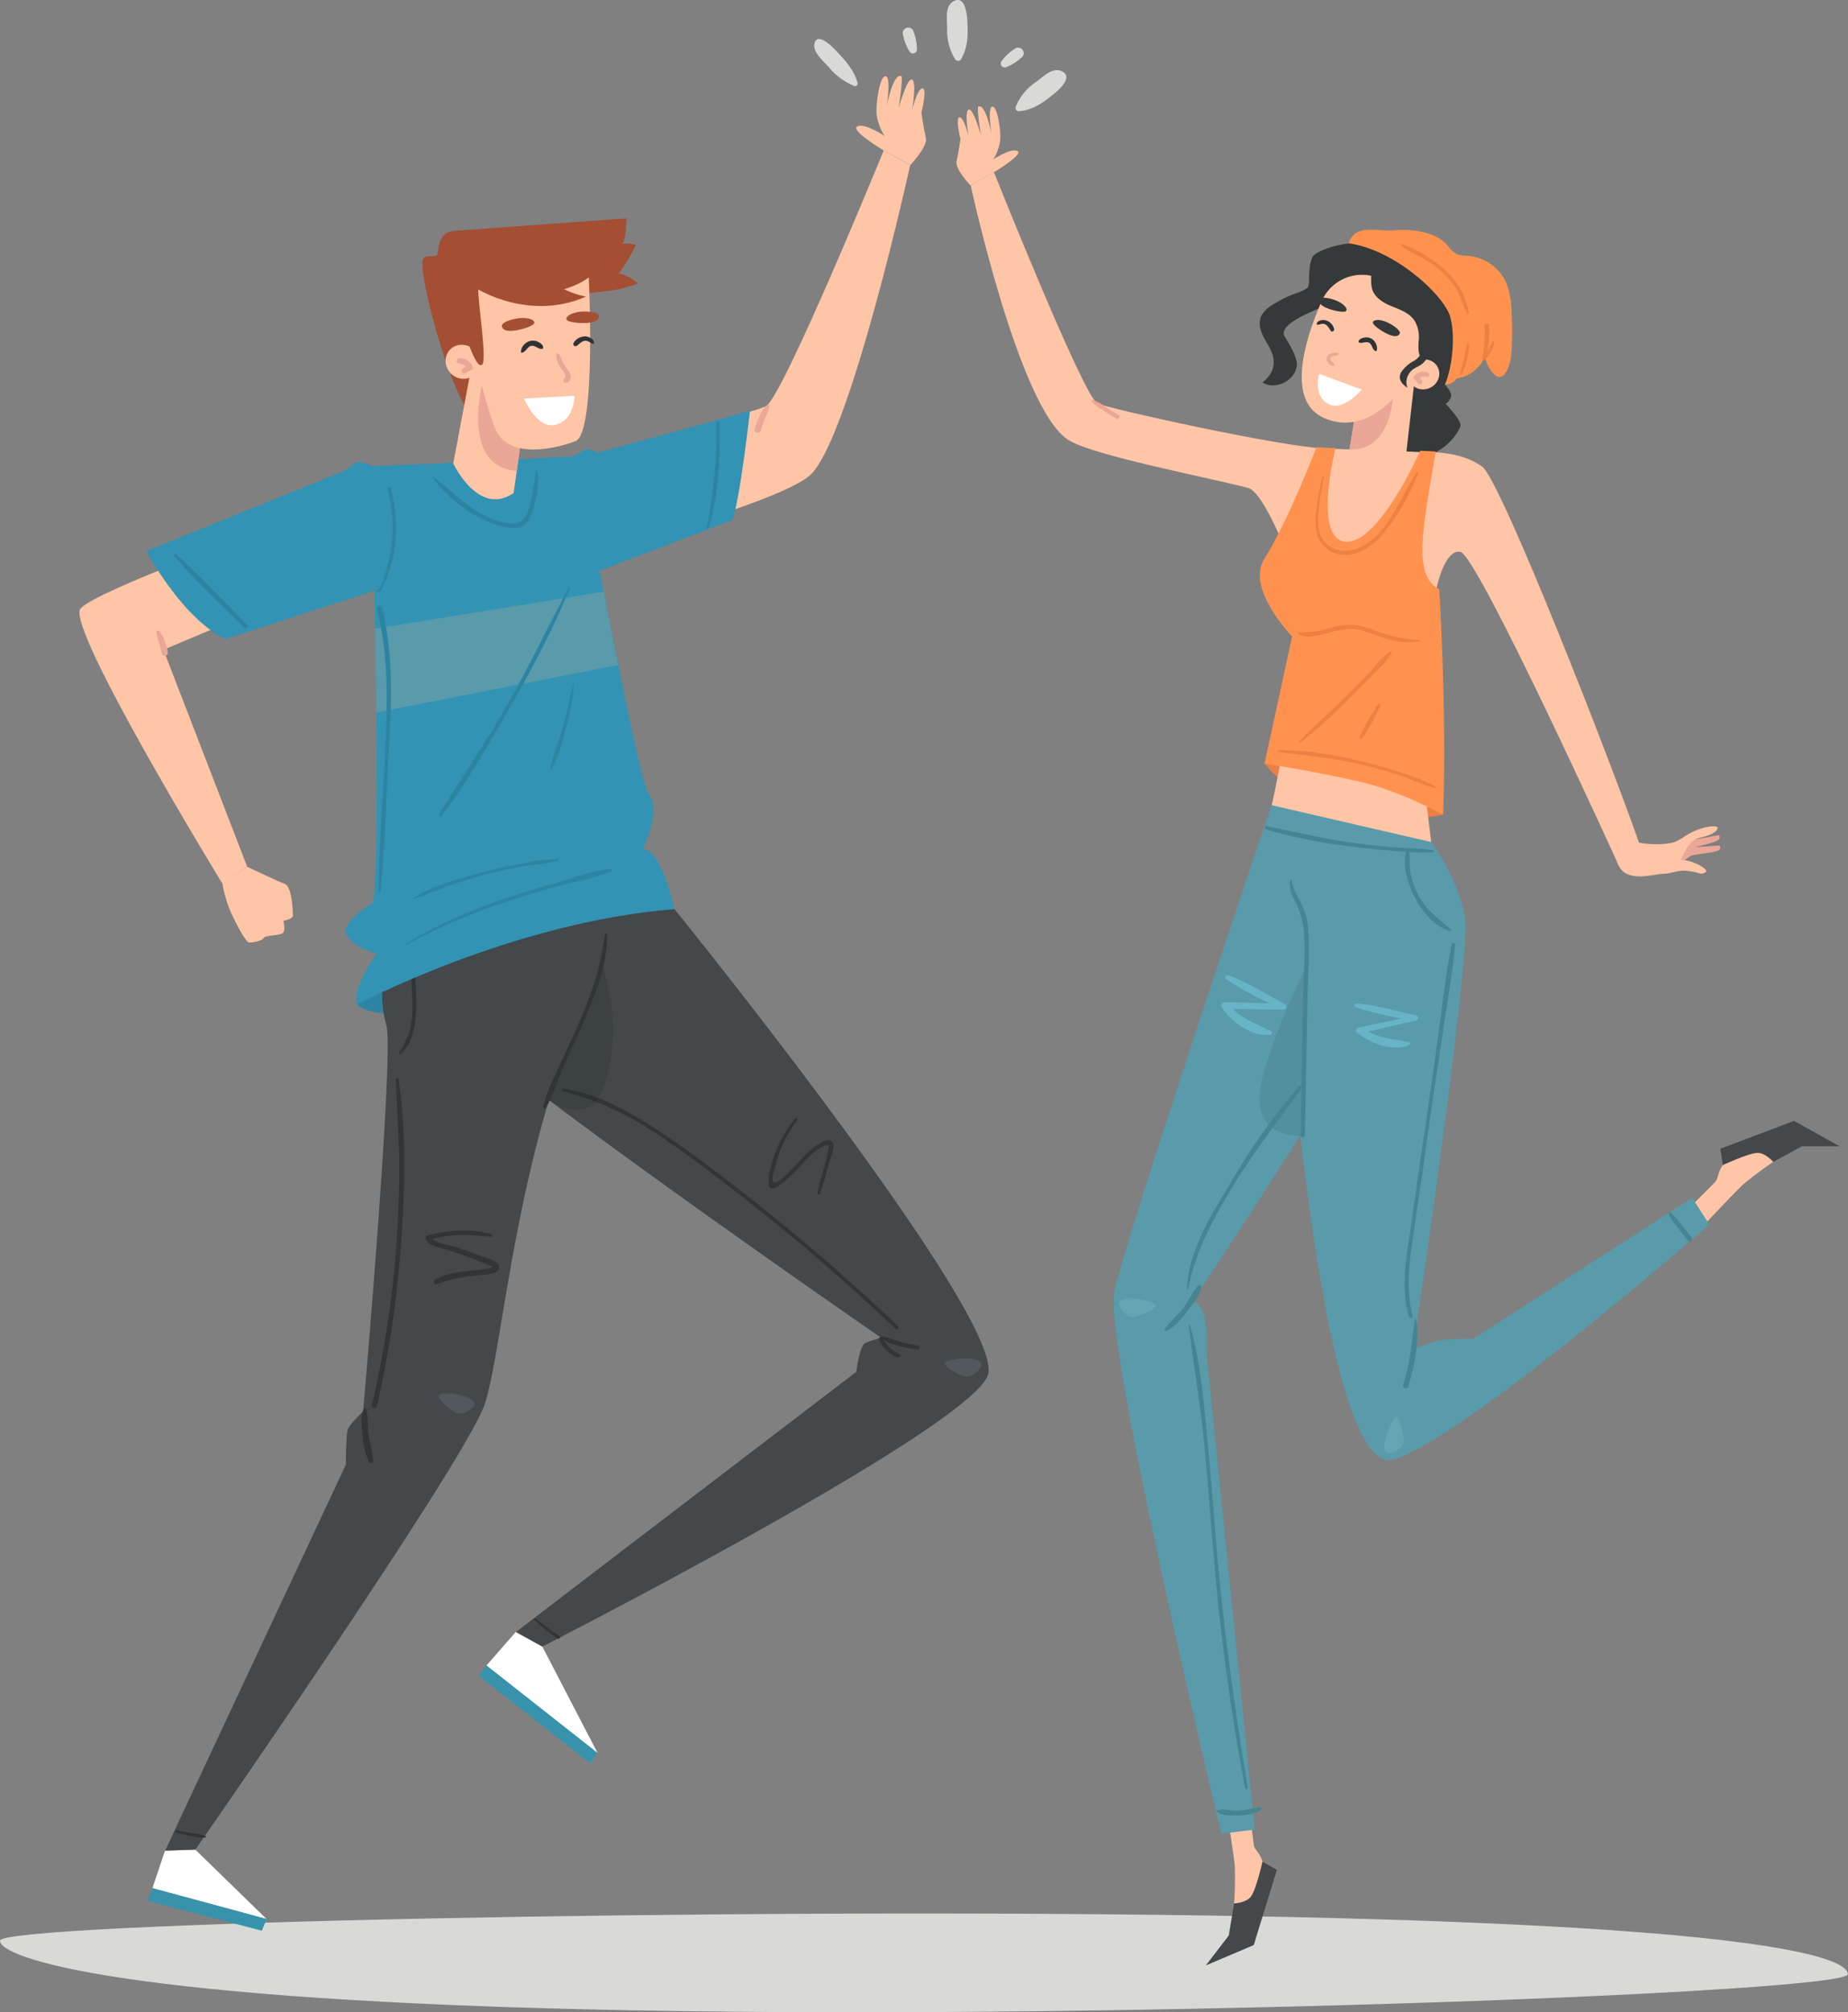 <svg xmlns="http://www.w3.org/2000/svg" viewBox="0 0 409.04 445.37"><rect x="0" y="0" width="409.04" height="445.37" fill="#808080" stroke="none"/><defs><style>.cls-1{fill:#d9d9d7;}.cls-2{fill:#2d84a2;}.cls-3{fill:#fff;}.cls-4{fill:#ffb373;}.cls-5{fill:#3793ac;}.cls-6{fill:#44484b;}.cls-7{fill:#313538;}.cls-8{fill:#cff0ff;}.cls-19,.cls-8{opacity:0.1;}.cls-19,.cls-9{fill:#212426;}.cls-9{opacity:0.2;}.cls-10{fill:#ffc5a7;}.cls-11{fill:#eaa797;}.cls-12{fill:#3293b4;}.cls-13{fill:#599bab;}.cls-14{fill:#a44e33;}.cls-15{fill:#2f3336;}.cls-16{fill:#ee8043;}.cls-17{fill:#35393a;}.cls-18{fill:#ff924f;}.cls-20{fill:#458493;}.cls-21{fill:#67b4c7;}</style></defs><title>Asset 2</title><g id="Layer_2" data-name="Layer 2"><g id="OBJECTS"><path class="cls-1" d="M409,437c0-3.85-20.2-10.8-133.15-12.85S0,425.73,0,429.58,27.3,442.9,140.26,445,409,440.89,409,437Z"/><path class="cls-2" d="M79,222.34s4.17,5.24,25-1.27L100.49,212S86.11,214.26,79,222.34Z"/><polygon class="cls-3" points="107.67 368.67 132.27 388.04 120.04 364.47 114.17 361.23 107.67 368.67"/><polygon class="cls-4" points="142.76 339.53 114.17 361.23 120.04 364.47 147.43 345.36 142.76 339.53"/><polygon class="cls-5" points="107.67 368.67 132.27 388.04 130.68 390.37 105.96 370.93 107.67 368.67"/><path class="cls-6" d="M189.53,303.67l-75.35,57.56,5.86,3.24s94.1-48,98.59-60-69.36-103.26-69.36-103.26L104.54,185.1s-10.06,28.41-10.36,34.83S195.1,296.15,195.1,296.15a19.5,19.5,0,0,0-3.59,1.14C190.2,298,189.53,303.67,189.53,303.67Z"/><path class="cls-7" d="M198.75,293.52A459.88,459.88,0,0,0,163,262.84c-6-4.63-12.07-9.25-18.45-13.34-6-3.84-12.69-7.51-19.82-8.48-.32,0-.48.42-.14.51a67.91,67.91,0,0,1,20.21,9.09c6.12,4,12,8.47,17.77,12.94a458.05,458.05,0,0,1,35.62,30.54C198.55,294.46,199.13,293.88,198.75,293.52Z"/><path class="cls-8" d="M217.24,301.85c-.67-2-8.07-1-8.14-.13s3.56,3,5,3S217.51,302.65,217.24,301.85Z"/><polygon class="cls-3" points="33.74 417.95 58.99 424.78 43.23 409.42 36.53 409.64 33.74 417.95"/><polygon class="cls-4" points="52.45 376.37 36.53 409.64 43.23 409.42 59.44 378.99 52.45 376.37"/><polygon class="cls-5" points="33.74 417.95 58.99 424.78 57.96 427.37 32.67 420.77 33.74 417.95"/><path class="cls-6" d="M149.27,201.25,92.4,193.74s-11.07,18.74-6.89,33.18c1.79,6.17-5.14,85.54-5.14,85.54s-3.05,2.75-3.42,4.06-.41,7.71-.41,7.71l-40,85.41,6.7-.22s60.24-86.57,64.11-98.77c3.37-10.64,5.81-41.24,15.45-71.36a296.77,296.77,0,0,0,26.48-38"/><path class="cls-7" d="M88.21,238.8c0-.3-.57-.23-.57.08.16,6.05.67,12.08.71,18.14s-.13,11.83-.55,17.74A230.86,230.86,0,0,1,82.33,311c-.16.67.93,1,1.08.29a234.12,234.12,0,0,0,5.37-36.07C89.6,263.2,90,250.71,88.21,238.8Z"/><path class="cls-9" d="M121.48,243.41a9.94,9.94,0,0,0,8.18,1.92c4.79-1,6.86-14.8,5.74-22.09A62.24,62.24,0,0,0,133.21,213s-2.22,7.39-4.62,13.68S122.37,240.23,121.48,243.41Z"/><path class="cls-7" d="M133.91,206.87a92.63,92.63,0,0,1-2,9.61A87.15,87.15,0,0,1,128,226.72c-1.34,3.07-2.77,6.09-4.14,9.14-1.28,2.84-3,6-3.6,9-.07.37.44.63.64.27,1.72-3.08,2.77-6.66,4.23-9.89s2.89-6.32,4.24-9.51c2.46-5.81,5.12-12.42,5-18.83C134.4,206.66,134,206.58,133.91,206.87Z"/><path class="cls-7" d="M203.27,297.87a40.57,40.57,0,0,1-4.05-.87c-1.32-.36-2.61-.95-4-1.18a.25.25,0,0,0-.27.14.34.34,0,0,0-.35.45,6,6,0,0,0,1.85,2.69c.65.57,1.74,1.51,2.65,1.31a.33.33,0,0,0,.19-.47,2.38,2.38,0,0,0-.92-.62,7.17,7.17,0,0,1-1.28-.86,8.43,8.43,0,0,1-1.52-1.86c2.14,1.27,5.08,1.77,7.43,2.13C203.59,298.81,203.84,298,203.27,297.87Z"/><path class="cls-7" d="M123.78,362.05c-1.91-1.11-3.51-2.6-5.32-3.83-.17-.12-.32.12-.21.26a31.16,31.16,0,0,0,5.16,4.2C123.78,363,124.19,362.29,123.78,362.05Z"/><path class="cls-7" d="M45.51,406.39a11.64,11.64,0,0,0-3-.58c-1.15-.2-2.29-.48-3.43-.67a.23.23,0,0,0-.12.44,23.47,23.47,0,0,0,3.61.88,7.88,7.88,0,0,0,2.89.27A.19.19,0,0,0,45.51,406.39Z"/><path class="cls-7" d="M91.55,211.33c0-.55-.89-.55-.86,0,.22,3.8.55,7.61.58,11.41a19.8,19.8,0,0,1-.64,5.63,22.51,22.51,0,0,1-2.37,4.73c-.09.15.09.37.25.25,2.43-1.72,3.22-5.33,3.48-8.12C92.42,220.65,91.8,215.91,91.55,211.33Z"/><path class="cls-7" d="M105.93,277.85c-1.57-.62-3.17-1.19-4.77-1.72-1.25-.42-4.17-.87-5.48-1.85,4.36-1.2,8.51-1,13-.5.33,0,.38-.48.07-.57-4.56-1.38-9.66-.89-14.21.28a.54.54,0,0,0-.32.78c.88,1.74,3.33,1.9,5,2.43,3.06,1,6,2.16,9,3.35.66.26,1,.16.64.48a4.51,4.51,0,0,1-1.79.39c-1.4.25-2.82.36-4.24.52a16.36,16.36,0,0,0-6.55,1.78c-.49.3-.16,1.19.41,1a36.53,36.53,0,0,1,9.08-1.9c1.08-.14,4.38-.11,4.69-1.57C110.81,279.07,106.93,278.25,105.93,277.85Z"/><path class="cls-7" d="M184.28,252.86c-1-1.66-4.49,1.37-5.38,2.17-1.28,1.16-2.4,2.48-3.59,3.73-.73.76-3.46,3.86-4.24,2.73-.4-.59.51-3.16.71-3.94a28.48,28.48,0,0,1,1.05-3.2,28,28,0,0,1,3.65-6.38c.21-.28-.27-.66-.49-.38a26.06,26.06,0,0,0-4.25,7.23c-.83,2.19-2,5.49-1.51,7.86a.43.43,0,0,0,.3.3c1.15.37,2.61-1.06,3.42-1.74a62.06,62.06,0,0,0,4.48-4.55,17,17,0,0,1,2.61-2.26,9.9,9.9,0,0,1,1.26-.74c1.62-.77,1.07.45.87,1.58-.54,3-1.66,5.8-2.23,8.75a.29.29,0,0,0,.56.16,62.67,62.67,0,0,0,2-6.7C183.74,256.46,184.94,253.9,184.28,252.86Z"/><path class="cls-8" d="M105,310.74c-.21-2.13-7.66-2.75-7.91-1.9s2.82,3.68,4.26,4S105.12,311.58,105,310.74Z"/><path class="cls-7" d="M81.47,316.73c-.17-1.65.18-3.57-.61-5.06a.11.11,0,0,0-.18,0c-1.05,1.57-.6,4.09-.42,5.9a15.4,15.4,0,0,0,1.39,6,.5.5,0,0,0,.93-.25C82.48,321.1,81.71,318.94,81.47,316.73Z"/><path class="cls-10" d="M59.82,116.84s-38.56,13.92-42,17.86,31.47,61,31.47,61l5.39-3.93-18.5-47.93s24.47-10.49,32.78-13.12Z"/><path class="cls-11" d="M37.14,144.29a12.54,12.54,0,0,0-1.71-4.47.46.46,0,0,0-.52-.22l-.08,0,0,0a.48.48,0,0,0-.21.52c.28,1.52.88,3,1.18,4.5C35.94,145.57,37.36,145.2,37.14,144.29Z"/><path class="cls-10" d="M195.6,33.31s-7.53-4.49-5.85-5.33S196,30.22,196,30.22c-.14.18-1.85-2.57-2-5.35-.1-2.2.71-8,2-8s.28,6.5.28,6.5,1.45-7.35,3.22-6.5c.48.23-.61,7.09-.61,7.09s1.92-6.9,3-6.34,0,6.68,0,6.68,1.17-4.76,2.29-4.76-.24,5.42-.24,5.42.45,3.2,1,5.59c.42,1.9-3.45,6-3.45,6Z"/><path class="cls-10" d="M201.46,36.57s-12.92,58.74-21.78,68.26c-5.9,6.34-53,18.8-53,18.8s-6.41-9.53,2.6-22.14c0,0,36.59-9.95,40.2-11.53S195.6,33.31,195.6,33.31Z"/><path class="cls-11" d="M169.84,89.59a5.41,5.41,0,0,0-1.61,2.29,29.17,29.17,0,0,0-1.21,3c-.32.88,1.17,1.31,1.41.39a21.83,21.83,0,0,1,1-2.86,8.09,8.09,0,0,0,.87-2.53A.28.28,0,0,0,169.84,89.59Z"/><path class="cls-12" d="M82.28,103.16s2.33,89.66.22,96.69c0,0-7.23,4.25-5.83,7.06s6.77,4.18,6.77,4.18-5.77,7.74-4.41,11.25c0,0,34.39-18.27,70.24-21.09,0,0-2.81-13.35-7-13.35,0,0,4.22-8.43,1.41-12S129.28,105.26,127.17,101C127.17,101,100.32,102.55,82.28,103.16Z"/><polygon class="cls-13" points="83.03 139.16 133.62 130.98 136.82 147.2 83.29 157.72 83.03 139.16"/><path class="cls-14" d="M109.39,65.17A117.49,117.49,0,0,0,134,64.44a24.69,24.69,0,0,0,7.12-1.7,9.52,9.52,0,0,0-4.39-2.31C137,61,140,56,140.72,54.2a7.21,7.21,0,0,0-3-.22c1-1.66.74-3.74,1-5.65l-37.47,2.72a5.54,5.54,0,0,0-2.39.54c-1.5.87-1.83,2.86-2,4.58-.12,1.26-3-.34-3.32,1.58-.71,4.64,8.06,37,13.3,35.66C111.57,92.19,110.6,74.33,109.39,65.17Z"/><path class="cls-10" d="M117.08,85l-3.39,24.14c-7.83,5.35-13.37-6.56-13.37-6.56l4.79-25.4Z"/><path class="cls-11" d="M106.67,85.44s-4.64,17.89,7.7,18.8l1.75-13Z"/><path class="cls-10" d="M106.18,79.91a3.53,3.53,0,0,1-3.38,3.94,4,4,0,0,1-4.15-3.59A3.53,3.53,0,0,1,102,76.32,4,4,0,0,1,106.18,79.91Z"/><path class="cls-10" d="M130.25,59.88s1.91,36-2.9,37.79c-5.68,2.12-15.31,3.7-17.82-3-4.6-12.2-7.5-32.89-7.5-32.89Z"/><path class="cls-14" d="M125.36,70.64c.08.73,3.14,1,4.93.81s2.33-.83,2.26-1.56-2.31-1.07-4.09-.89S125.29,69.92,125.36,70.64Z"/><path class="cls-14" d="M118.27,71.4c.08.72-2.87,1.62-4.66,1.81s-2.45-.34-2.53-1.06,2-1.53,3.83-1.72S118.2,70.68,118.27,71.4Z"/><path class="cls-3" d="M127.17,87.62,116,88.21s2.83,6.91,7,5.81S127.17,87.62,127.17,87.62Z"/><path class="cls-14" d="M106.57,80.79c1.45,0-.81-13.94-.71-16.74,2.44,1.59,13.93,1.44,18.41.16,6.86-2,8.85-5.2,9.15-7.23-29.6-2.52-34,2.51-33.66,5.07C100.07,64.36,104.62,81.81,106.57,80.79Z"/><path class="cls-14" d="M105.86,64.05s11.39,7.12,23.87,1.59c0,0-4.28-.51-9.41-4.4Z"/><path class="cls-15" d="M119.23,75.74a2.61,2.61,0,0,0-2.31-.12,3,3,0,0,0-1.5,1.56c0,.13-.26.84,0,.87.85.06,1.28-1.2,2-1.45,1-.35,1.79.86,2.69.59a.11.11,0,0,0,.08-.09C120.39,76.5,119.72,76,119.23,75.74Z"/><path class="cls-15" d="M129.76,74.47A3,3,0,0,0,127,75.84c-.33.41.14,1,.62.73s1.12-1.11,1.93-1.13,1.07.51,1.68.66a.2.2,0,0,0,.23-.15C131.56,75.11,130.46,74.57,129.76,74.47Z"/><path class="cls-11" d="M126,82.33A21,21,0,0,1,124.49,80c-.3-.67-.43-1.46-1.11-1.82a.07.07,0,0,0-.09,0c-.47.87.15,2,.55,2.84s1.92,2.1,1.07,2.75a.5.5,0,0,0,.29.92C126.49,84.71,126.55,83.16,126,82.33Z"/><path class="cls-11" d="M104.55,81a3.16,3.16,0,0,0-1.61-1.49c-.58-.24-1.47-.47-1.86.18a.42.42,0,0,0,0,.43c.32.42.8.34,1.25.51a2.1,2.1,0,0,1,.75.52,4.93,4.93,0,0,0-.78.58c-.52.48.2,1.2.75.89s.84-.52,1.29-.75A.64.64,0,0,0,104.55,81Z"/><path class="cls-2" d="M118.93,104.26c0-.09-.15-.09-.18,0-.74,2.88-.82,5.85-1.8,8.71-.76,2.21-2,3.22-4.27,2.91a17.62,17.62,0,0,1-4.21-1.2c-5-2.09-8.35-6.08-12.66-9.15-.06,0-.15,0-.1.1,3.53,5,9.81,9.68,15.86,11,2.42.52,4.66.44,5.75-2.07C118.56,111.65,119.52,107.38,118.93,104.26Z"/><path class="cls-12" d="M127.17,101a9.84,9.84,0,0,1,2.56-1.54c.91-.21,2.33.77,2.33.77S162,92.2,166,90.88c0,0-2.28,20.33-3.93,24.26L128.35,128S118.84,112.52,127.17,101Z"/><path class="cls-12" d="M82.28,103.16s-2.56-1.35-3.65-.7a22.14,22.14,0,0,0-2.35,1.73L32.41,122s7.87,14.86,17.48,19.45L84.2,130.33S92.16,119.27,82.28,103.16Z"/><path class="cls-2" d="M135.12,192.33c-3.9.41-7.91,1.91-11.68,3-4.08,1.14-8.14,2.35-12.14,3.75-7.74,2.7-15.38,5.86-22.23,10.42,0,0,0,.07,0,.05a138,138,0,0,1,22.78-9.86q5.69-1.86,11.45-3.46c3.88-1.08,8.18-1.72,11.88-3.31C135.48,192.77,135.46,192.3,135.12,192.33Z"/><path class="cls-2" d="M123.53,190.19a32.39,32.39,0,0,0-7.76.9c-2.92.52-5.82,1.16-8.68,1.92-5.17,1.38-11.06,2.9-15.62,5.78-.09.05,0,.19.08.16,2.71-.75,5.3-2,8-2.94s5.15-1.68,7.76-2.38,5.26-1.29,7.93-1.78,5.7-.57,8.37-1.35C123.77,190.45,123.7,190.2,123.53,190.19Z"/><path class="cls-2" d="M125.91,130c-4.51,8.51-8.64,17.2-13.4,25.59s-10.2,16.32-15.28,24.52c-.21.34.33.74.58.42,5.71-7.57,10.55-16,15.22-24.22,4.8-8.46,9.53-17.13,13.09-26.2C126.17,130,126,129.86,125.91,130Z"/><path class="cls-2" d="M127,151.08c-.83,3.18-1.45,6.4-2.32,9.57s-2.27,6.23-2.84,9.4a.15.15,0,0,0,.28.11c1.68-2.75,2.45-6.26,3.24-9.35a52.66,52.66,0,0,0,1.72-9.72A0,0,0,0,0,127,151.08Z"/><path class="cls-2" d="M86.5,108.07a.39.39,0,0,0-.75.21,32.21,32.21,0,0,1,1,11.39,31.46,31.46,0,0,1-1.06,5.78c-.39,1.37-1,4.87-2.51,5.43,0,0,0,.06,0,.07l.8,0a.21.21,0,0,0,.17-.1C88.06,124.08,88.51,115.52,86.5,108.07Z"/><path class="cls-2" d="M54.74,138.37c-5.21-5.24-10.24-10.79-15.77-15.7a.31.31,0,0,0-.43.44C43.4,128.68,48.9,133.77,54.09,139A.46.46,0,0,0,54.74,138.37Z"/><path class="cls-2" d="M159.24,93.61c0-.44-.7-.44-.69,0,.27,7.86-.79,15.37-2.05,23.1a.21.21,0,0,0,.41.11C159.08,109.41,159.5,101.29,159.24,93.61Z"/><path class="cls-10" d="M54.63,191.81S61.29,195,63,195.64s1.78,6.24,1.85,7-2.14,1.21-2.14,1.21.5,1.86,0,2.57-4.06.57-4.35,1.21-2.35,1-3.21,1-3.77-5.87-4.42-7.57a30.66,30.66,0,0,1-1.49-5.39Z"/><path class="cls-16" d="M279.93,169s11.91,16.73,39.49,11.33C319.42,180.36,305.38,161.88,279.93,169Z"/><path class="cls-17" d="M319.81,85.14s1.77,1.78,1.33,2.8A3.32,3.32,0,0,1,320,89.41s3.34,3.44,3.27,4.75-4.45,7.68-10.12,6.68-8.29-6.62-8.38-12S313.11,78.86,319.81,85.14Z"/><path class="cls-17" d="M298.52,53.88c-4.37.57-7.68,2.12-8.06,3.1-1.23,3.1-.28,6.14-1.09,6.76A10.52,10.52,0,0,1,286.61,65a26,26,0,0,0-5.15,2.62,6.14,6.14,0,0,0-2.28,2.3c-.86,1.79,0,3.92,1,5.6s3.73,5.59-.74,9.15c2.88,1.76,7.12-.34,7.59-3.68.31-2.24-2.85-6.53-2.9-7-.29-2.58,6.33-5.11,9.52-6.38s5.57-3.56,9-4.08a12.48,12.48,0,0,1,4.39-.13A6.47,6.47,0,0,1,312,68.7c-.21-.07.42-.06.64-.06.87,0,1.74-.5,2.57-.24A2,2,0,0,1,316.4,70a5.29,5.29,0,0,1-.15,2.09,64.61,64.61,0,0,1-3.86,12.23c-.06.13-.15.28-.29.26s-.05-.3,0-.2a6,6,0,0,0,7.67.78c2.32-1.6,3.57-4.35,4.37-7a20.18,20.18,0,0,0,.93-5.38c.13-6.19-3.83-12-9.16-15.18A26.85,26.85,0,0,0,298.52,53.88Z"/><path class="cls-10" d="M301.33,83.18l-3.46,21.5c5.27,6.62,13.14-2.09,13.14-2.09l2.6-22.93Z"/><path class="cls-11" d="M308.29,88.34S307.6,100,298.7,99.48l1.79-10.67Z"/><path class="cls-10" d="M312,81.73A3.15,3.15,0,0,0,313.82,86a3.61,3.61,0,0,0,4.49-2,3.15,3.15,0,0,0-1.85-4.25A3.61,3.61,0,0,0,312,81.73Z"/><path class="cls-10" d="M305,61.49a9.75,9.75,0,0,0-12.46,5.17c-3.93,9-8,22.6,1,26.07,16.24,6.24,26.74-25.35,26.74-25.35Z"/><path class="cls-11" d="M296.14,78.18c-.9-.27-2.23,0-2.49,1-.19.75.72,2.1,1.58,1.73a.2.2,0,0,0,.11-.2c-.06-.54-.76-.67-.86-1.19-.14-.83,1.11-.77,1.6-.88C296.3,78.62,296.41,78.26,296.14,78.18Z"/><path class="cls-17" d="M303.62,58.7a25.86,25.86,0,0,0-.13,3.41,6.74,6.74,0,0,0,.26,2c.63,1.88,2.58,3,4.41,3.73S312,69.31,313.11,71a7.15,7.15,0,0,1,.91,4.39,12,12,0,0,0,0,2.4,2.54,2.54,0,0,0,1.26,2c2.65-1.48,4.29-4.25,5.33-7.11a10.83,10.83,0,0,0,.75-6.4,9.45,9.45,0,0,0-3.42-4.7,14.93,14.93,0,0,0-4.1-2.39C310.48,57.87,307.15,58.38,303.62,58.7Z"/><path class="cls-17" d="M298,68.76c-.26.6-3,0-4.42-.61s-1.78-1.33-1.52-1.92,2.25-.31,3.73.31S298.29,68.17,298,68.76Z"/><path class="cls-17" d="M303.89,71.28c-.25.59,2,2.14,3.5,2.77s2.19.36,2.44-.24S308.48,72,307,71.33,304.14,70.68,303.89,71.28Z"/><path class="cls-3" d="M292,82.77l9.4,3.46s-4.24,5.15-7.55,3.11S292,82.77,292,82.77Z"/><path class="cls-15" d="M301.93,74.73a2.33,2.33,0,0,1,2,.5A2.7,2.7,0,0,1,304.8,77c0,.13,0,.79-.27.73-.74-.18-.78-1.36-1.37-1.78-.79-.56-1.75.26-2.45-.2a.12.12,0,0,1,0-.1C300.74,75.07,301.45,74.82,301.93,74.73Z"/><path class="cls-15" d="M293.28,70.87a2.64,2.64,0,0,1,2,1.89c.17.44-.4.87-.72.46s-.67-1.24-1.35-1.47-1.05.15-1.61.12c-.09,0-.18-.1-.16-.18C291.57,70.94,292.65,70.77,293.28,70.87Z"/><path class="cls-11" d="M313.07,83.1a2.88,2.88,0,0,1,1.76-.85c.56,0,1.39,0,1.55.65a.38.38,0,0,1-.13.36c-.39.27-.78.08-1.21.11a1.83,1.83,0,0,0-.77.24,4,4,0,0,1,.51.71c.31.54-.48,1-.88.56s-.58-.67-.9-1A.59.59,0,0,1,313.07,83.1Z"/><path class="cls-18" d="M328.67,79c.74,3,2.92,5.59,4.26,3.93s1.59-4,1.69-6.09a78.84,78.84,0,0,0-.07-8.28,18,18,0,0,0-1.12-5.88,10.23,10.23,0,0,0-8.49-6.06,6.94,6.94,0,0,1-2.49-.37,7.19,7.19,0,0,1-2.18-2.08c-2.53-2.84-7.72-3.54-11.51-3.2s-8.87-1.58-10.24,2.89c10.29,1.41,21.19,11.58,22.49,16.33,1.2,4.43.35,11.48-1.2,14.93a3,3,0,0,0,2.61-1.37A8.08,8.08,0,0,0,328.67,79Z"/><path class="cls-17" d="M315.59,79.67a4.69,4.69,0,0,1-1.75,1.46,10.65,10.65,0,0,0-1,.57,3.59,3.59,0,0,0-1.33,4.16c-.78-.59-1.64-1.32-1.67-2.3a2.2,2.2,0,0,1,.21-1,7.19,7.19,0,0,1,2.78-2.6A4.33,4.33,0,0,0,315,77c0-.25,1,.63,1.07.92A2.54,2.54,0,0,1,315.59,79.67Z"/><path class="cls-16" d="M325.15,69.28a16.73,16.73,0,0,0-5.09-9.34,26.37,26.37,0,0,0-4.18-3.11A20.93,20.93,0,0,0,310.2,54a.18.18,0,0,0-.15.32c1.49,1.24,3.45,2,5.1,3a25.33,25.33,0,0,1,4.56,3.41,15.58,15.58,0,0,1,3.15,4.19c.75,1.5,1,3.18,2,4.55C325,69.57,325.17,69.42,325.15,69.28Z"/><path class="cls-16" d="M325.14,76.24a.2.2,0,0,0-.38-.06c-.36,1.07-.48,2.24-.74,3.33s-.66,2.2-.89,3.32c0,.18.22.34.33.15A14.69,14.69,0,0,0,325.14,76.24Z"/><path class="cls-16" d="M330.66,75.62a.12.12,0,0,0-.2-.06,5.43,5.43,0,0,0-.92,1.73c-.09.18-.19.35-.29.53a21.73,21.73,0,0,0,.36-5.74c0-.62-1-.65-1,0a32.18,32.18,0,0,1-.54,7.26c0,.32.32.43.55.29a.18.18,0,0,0,.1-.06,8.24,8.24,0,0,0,1.45-2A2.76,2.76,0,0,0,330.66,75.62Z"/><path class="cls-10" d="M315.69,100.12s7.43-.48,12.39,3.18c4.13,3,28.63,65.73,34.67,83.15l-4.38,5.3s-31.33-68.89-35.12-69.6-5.54,9.22-5.54,9.22S299.68,128.76,315.69,100.12Z"/><path class="cls-10" d="M273.16,421.34a81.94,81.94,0,0,0,.14-8.49c-.24-2.43-2.19-14.87-2.19-14.87l5-.7s1.3,10.18,1.41,11.13,1.37,1.77,1.93,3.69C279.44,412.1,278.47,424.09,273.16,421.34Z"/><path class="cls-6" d="M273.16,421.34s2.74-.14,3.75-1.56c1.18-1.67,2.53-7.68,2.53-7.68l3.19,1.78-5.12,16.67-10.61,4.5,5.07-6.6Z"/><path class="cls-10" d="M392.5,257.19a81.55,81.55,0,0,0-6.8,5.1c-1.77,1.67-10.4,10.84-10.4,10.84l-3.61-3.51s7.24-7.27,7.92-7.94.56-2.16,1.74-3.79C381.35,257.89,391.42,251.31,392.5,257.19Z"/><path class="cls-6" d="M392.5,257.19s-1.8-2.08-3.54-2c-2,.08-7.61,2.7-7.61,2.7l-.56-3.61,16.32-6.17,10.05,5.62-8.32,0Z"/><path class="cls-10" d="M220,38.13s6.68-4,5.19-4.72-5.53,2-5.53,2c.12.16,1.63-2.29,1.75-4.75.09-1.95-.63-7.06-1.75-7.06s-.25,5.76-.25,5.76-1.29-6.51-2.86-5.76c-.42.2.55,6.28.55,6.28s-1.71-6.12-2.71-5.62,0,5.93,0,5.93-1-4.23-2-4.23.2,4.81.2,4.81-.4,2.83-.86,4.95c-.38,1.69,3.06,5.31,3.06,5.31Z"/><path class="cls-10" d="M276.24,108c-8.66-2.29-34.6-7.19-39.89-10.69C225.44,90.07,214.85,41,214.85,41L220,38.13s19.78,49.55,22.88,51.16c2,1.06,40.86,9.69,50.59,10h0s-1.5,18-8.13,24.53C285.38,123.83,279.78,108.91,276.24,108Z"/><path class="cls-11" d="M247.6,91.88c-1-.65-2-1.26-3-1.88a8,8,0,0,0-2.77-1.44c-.15,0-.33.13-.22.29A7.63,7.63,0,0,0,244,90.69c1,.68,2.08,1.38,3.14,2C247.65,93,248.1,92.23,247.6,91.88Z"/><path class="cls-10" d="M287.3,147.3s-4.17,24.06-5.83,30.93c0,0,23.95,9,35.31,8.16,0,0-2.83-23.8-4.5-37.3Z"/><path class="cls-10" d="M293.51,99.3s15.45.51,22.18.82c0,0-9.75,29.82-21.45,27C285.38,125,293.51,99.3,293.51,99.3Z"/><path class="cls-18" d="M319.42,180.36S309.78,175,300.89,173c-10.05-2.29-21-4-21-4L286,140.89s-10.25-10.58-6.22-17.06C285.42,114.75,291.39,99,291.39,99l4.22.2s-5.11,20.07,2.22,20.71,16.54-20.14,16.54-20.14l3.43.17c-3.17,18.36-4.93,27.41.77,30.52C318.57,130.42,320.28,157.93,319.42,180.36Z"/><path class="cls-13" d="M316.78,186.39s5.92,7.84,7.45,16.54-11.46,95.71-11.46,95.71a49.47,49.47,0,0,1,4.86-1.74c2.52-.69,8.44-.53,8.44-.53l48.49-31.21,3.79,5.87S326.07,316.8,308.86,323,283.6,210.2,281.47,178.23Z"/><path class="cls-13" d="M281.47,178.23S249,274.16,246.65,286s23.69,119.89,23.69,119.89l7.37-.91L267,298.94s1-9.62-3-11c0,0,29.1-43.54,41.44-65.65C319.42,197.17,281.47,178.23,281.47,178.23Z"/><path class="cls-19" d="M288.63,215s-10.77,22-9.81,29.5,9.05,6.86,9.05,6.86Z"/><path class="cls-20" d="M289.6,206.32a15.21,15.21,0,0,0-1.1-5.25c-.92-2.13-2.3-4-2.65-6.31a.15.15,0,0,0-.28,0,6,6,0,0,0,.67,3.91,19.75,19.75,0,0,1,2.35,7.25c.39,5-.07,10.06-.16,15q-.19,9.78-.36,19.57a.4.4,0,0,0-.62,0,151.4,151.4,0,0,0-15.48,22c-4.08,6.81-9,14.74-9.24,22.92,0,.14.22.17.24,0,1.65-8.58,5.64-15.84,10.17-23.22S282.91,248,288.06,241q-.1,5.17-.19,10.37a.48.48,0,0,0,.95,0q.29-15.22.6-30.45C289.51,216.09,289.88,211.16,289.6,206.32Z"/><path class="cls-20" d="M321.19,205.76c-2.79-2.42-5.47-4.23-7.24-7.62a18.15,18.15,0,0,1-1.81-5.28c-.24-1.41,0-2.88-.21-4.27a30.34,30.34,0,0,0,5.31,0c.2,0,.29-.35.05-.39-2.86-.48-5.84-.4-8.73-.64-3.29-.28-6.57-.64-9.83-1.11-6.2-.88-12.22-2.32-18.35-3.57a.37.37,0,0,0-.19.71,115.83,115.83,0,0,0,18.74,3.76q4.36.59,8.76.92c1.17.09,2.37.21,3.58.3-1,3,.5,7.28,1.74,9.78,1.57,3.14,4.43,6.84,8,7.76C321.18,206.13,321.34,205.89,321.19,205.76Z"/><path class="cls-11" d="M371.46,190.58a22.25,22.25,0,0,1,1.7-3.33,3.89,3.89,0,0,1,1-1.05,4.11,4.11,0,0,1,1.34-.42l4.93-.94a.7.7,0,0,1,0,1c-.75.74-5.09,1.47-6,2C374.06,188.09,372.19,189.92,371.46,190.58Z"/><path class="cls-11" d="M371,191.75a21.06,21.06,0,0,1,2.1-3.09,3.58,3.58,0,0,1,1.13-.92,4,4,0,0,1,1.37-.25l5-.33a.69.69,0,0,1-.11,1c-.83.64-5.24.84-6.18,1.29C373.9,189.61,371.82,191.19,371,191.75Z"/><path class="cls-10" d="M358.37,191.75c1.89,3.68,7.7,1.72,9.59,1.69,1.53,0,3-.66,4.54-.72a13,13,0,0,1,3.6.59,1.47,1.47,0,0,0,1.53-.36c.48-.6-3.33-2.78-5.62-2.56,1.19-2.4,1.77-4.33,4.44-5s3.66-1.35,3.74-2.25c-.9-.69-4.06.21-5.86,1.16s-1.41.95-3.22,1.88-6.38.79-8.36.32C358.84,186.45,356.59,188.41,358.37,191.75Z"/><path class="cls-16" d="M314.3,141.71a32.56,32.56,0,0,1-7.78-1.37c-2.17-.71-4.25-1.74-6.54-2a13.72,13.72,0,0,0-5,.52c-1.09.27-2.16.6-3.25.83a36.68,36.68,0,0,1-4.17.29.24.24,0,0,0-.12.44c1.5.78,3.29.43,4.89.08,2.72-.6,5.33-1.66,8.16-1.15,2.27.41,4.35,1.49,6.56,2.1a18.55,18.55,0,0,0,7.26.55A.14.14,0,0,0,314.3,141.71Z"/><path class="cls-16" d="M317.8,174.13A37.67,37.67,0,0,0,310,171c-3-1-6.09-1.89-9.2-2.6a76.23,76.23,0,0,0-17.77-2.37.23.23,0,0,0,0,.46c6.05.74,12,1.28,18,2.68q4.05.94,8,2.2c2.88.92,5.69,2.32,8.61,3.06A.19.19,0,0,0,317.8,174.13Z"/><path class="cls-16" d="M307.79,144.22c-1.77.93-3.11,3-4.47,4.42-1.72,1.82-3.46,3.61-5.24,5.37-3.44,3.43-7.11,6.63-10.55,10.06-.16.16.06.48.26.33a116,116,0,0,0,10.89-9.79c1.78-1.76,3.54-3.54,5.26-5.35,1.39-1.46,3.31-3,4.07-4.87C308.06,144.26,307.89,144.17,307.79,144.22Z"/><path class="cls-16" d="M305.11,155.81a43.1,43.1,0,0,0-4.18,7.33.32.32,0,0,0,.55.32,41.93,41.93,0,0,0,4.07-7.39A.27.27,0,0,0,305.11,155.81Z"/><path class="cls-16" d="M313.52,104.62c-3.68,5.57-6.33,13.9-12.75,16.68-3.81,1.64-8.31.12-8.9-4.51-.47-3.7.61-7.65,1.14-11.3,0-.17-.23-.2-.28,0a41.9,41.9,0,0,0-1.31,7.12,14.66,14.66,0,0,0,.12,5.83,6.54,6.54,0,0,0,6.95,4.37c3.5-.34,6.34-2.86,8.45-5.67a49,49,0,0,0,6.92-12.31A.19.19,0,0,0,313.52,104.62Z"/><path class="cls-21" d="M284.37,222.24c-4-2.12-8.05-4.72-12.38-6.32-.52-.18-1.19.36-.67.74a68.61,68.61,0,0,0,9.68,5.42l-9.84-.24a.76.76,0,0,0-.76,1.13c2.07,3,6.23,6.47,10.64,6.08.48,0,.71-.56.25-.8-3.16-1.65-6.06-2.54-8.38-4.89,3.69,0,7.37.07,11.06.13A.67.67,0,0,0,284.37,222.24Z"/><path class="cls-21" d="M313.45,224.79c-4.24-.94-8.61-2.28-13.05-2.67-.53-.05-1,.58-.48.79a70.14,70.14,0,0,0,10.3,2.51c-3.12.69-6.24,1.36-9.37,2-.64.13-.9.81-.48,1.16,2.59,2.12,7.25,4.21,11.35,2.86.45-.14.56-.65.08-.76-3.34-.71-6.28-.82-9-2.34,3.5-.81,7-1.62,10.51-2.4C314.1,225.8,314.13,224.94,313.45,224.79Z"/><path class="cls-20" d="M265.3,284.51c-1.38,1.31-2.14,3.4-3.31,4.93-1.29,1.69-3.08,3.06-4.23,4.83-.16.24.14.45.36.36,1.95-.86,3.53-2.91,4.8-4.56,1.16-1.5,2.75-3.38,3-5.31C266,284.44,265.5,284.32,265.3,284.51Z"/><path class="cls-20" d="M313.47,292.17a.15.15,0,0,0-.29,0c-.77,4.89-1,9.63-2.64,14.37-.26.75,1,1.1,1.2.33C313.06,302.26,314.28,297,313.47,292.17Z"/><path class="cls-20" d="M374.37,273.83,372,270.89a13,13,0,0,0-2.28-2.51.31.31,0,0,0-.45.35,12.49,12.49,0,0,0,1.86,2.72c.82,1.05,1.63,2.1,2.46,3.15C374,275.15,374.8,274.37,374.37,273.83Z"/><path class="cls-20" d="M278.85,400.07c-1.72.14-3.34.69-5.08.73-1.47,0-3.09-.53-4.47,0a.09.09,0,0,0,0,.15c1.07,1.05,3.09.93,4.51.89a11.24,11.24,0,0,0,5.25-1.09C279.31,400.56,279.2,400,278.85,400.07Z"/><path class="cls-8" d="M247.71,288.33c.86-2,8.14-.25,8.12.64s-3.82,2.62-5.3,2.52S247.38,289.11,247.71,288.33Z"/><path class="cls-8" d="M307,321.63c-1.79-1.2,1.2-8.05,2.07-7.87s1.9,4.22,1.54,5.66S307.66,322.1,307,321.63Z"/><path class="cls-20" d="M321.29,209.08c-1.31,6.78-2.06,13.71-3,20.54-1,7.11-2,14.23-3.05,21.34s-2,13.93-3,20.89c-1,6.49-2.17,13.13-.42,19.54a.44.44,0,0,0,.85-.23c-1.8-6.62-.43-13.53.53-20.21s2-13.63,2.93-20.44,2-13.63,3-20.44,2.28-13.91,2.95-20.89A.36.36,0,0,0,321.29,209.08Z"/><path class="cls-20" d="M269.35,343.32c-.72-8.36-1.32-16.73-2.13-25.08s-1.53-16.9-3.85-24.9c0-.12-.25-.11-.24,0,1,8.6,2.51,17.11,3.36,25.73s1.43,17,2.17,25.51a502.26,502.26,0,0,0,6.94,51.25c.07.38.64.21.58-.16C273.31,378.31,270.87,360.88,269.35,343.32Z"/><path class="cls-2" d="M84.58,134.54a.61.61,0,0,0-1.17.32c2.63,10.06,2.32,20.46,1.87,30.77-.46,10.52-1.44,21.09-1.47,31.63,0,.26.38.25.41,0,1.11-10.79,1.29-21.73,1.92-32.56C86.74,154.61,87,144.43,84.58,134.54Z"/><path class="cls-1" d="M214.1,4.35C214,3,213.57-1,211.17.23c-2.07,1-1.56,3.94-1.52,5.89a12.19,12.19,0,0,0,1.76,7,.77.77,0,0,0,1.3,0C214.34,10.38,214.27,7.44,214.1,4.35Z"/><path class="cls-1" d="M233.5,20.61c1-.85,4-3.56,1.63-4.79-2.06-1.06-4.11,1.05-5.66,2.22a12.15,12.15,0,0,0-4.63,5.53.76.76,0,0,0,.76,1.05C228.77,24.34,231.1,22.56,233.5,20.61Z"/><path class="cls-1" d="M184.83,11c-.93-1-3.85-3.72-4.51-1.53-.57,1.9,1.65,3.8,3,5.25A14.46,14.46,0,0,0,189,19a.57.57,0,0,0,.8-.7C189,15.41,187,13.24,184.83,11Z"/><path class="cls-1" d="M224.51,10.88a10.5,10.5,0,0,0-2.89,2.74.89.89,0,0,0,1,1.29A10.66,10.66,0,0,0,226,12.82,1.23,1.23,0,1,0,224.51,10.88Z"/><path class="cls-1" d="M199.9,7.81a10.64,10.64,0,0,0,1.48,3.69.89.89,0,0,0,1.57-.45,10.85,10.85,0,0,0-.7-3.92A1.23,1.23,0,1,0,199.9,7.81Z"/></g></g></svg>